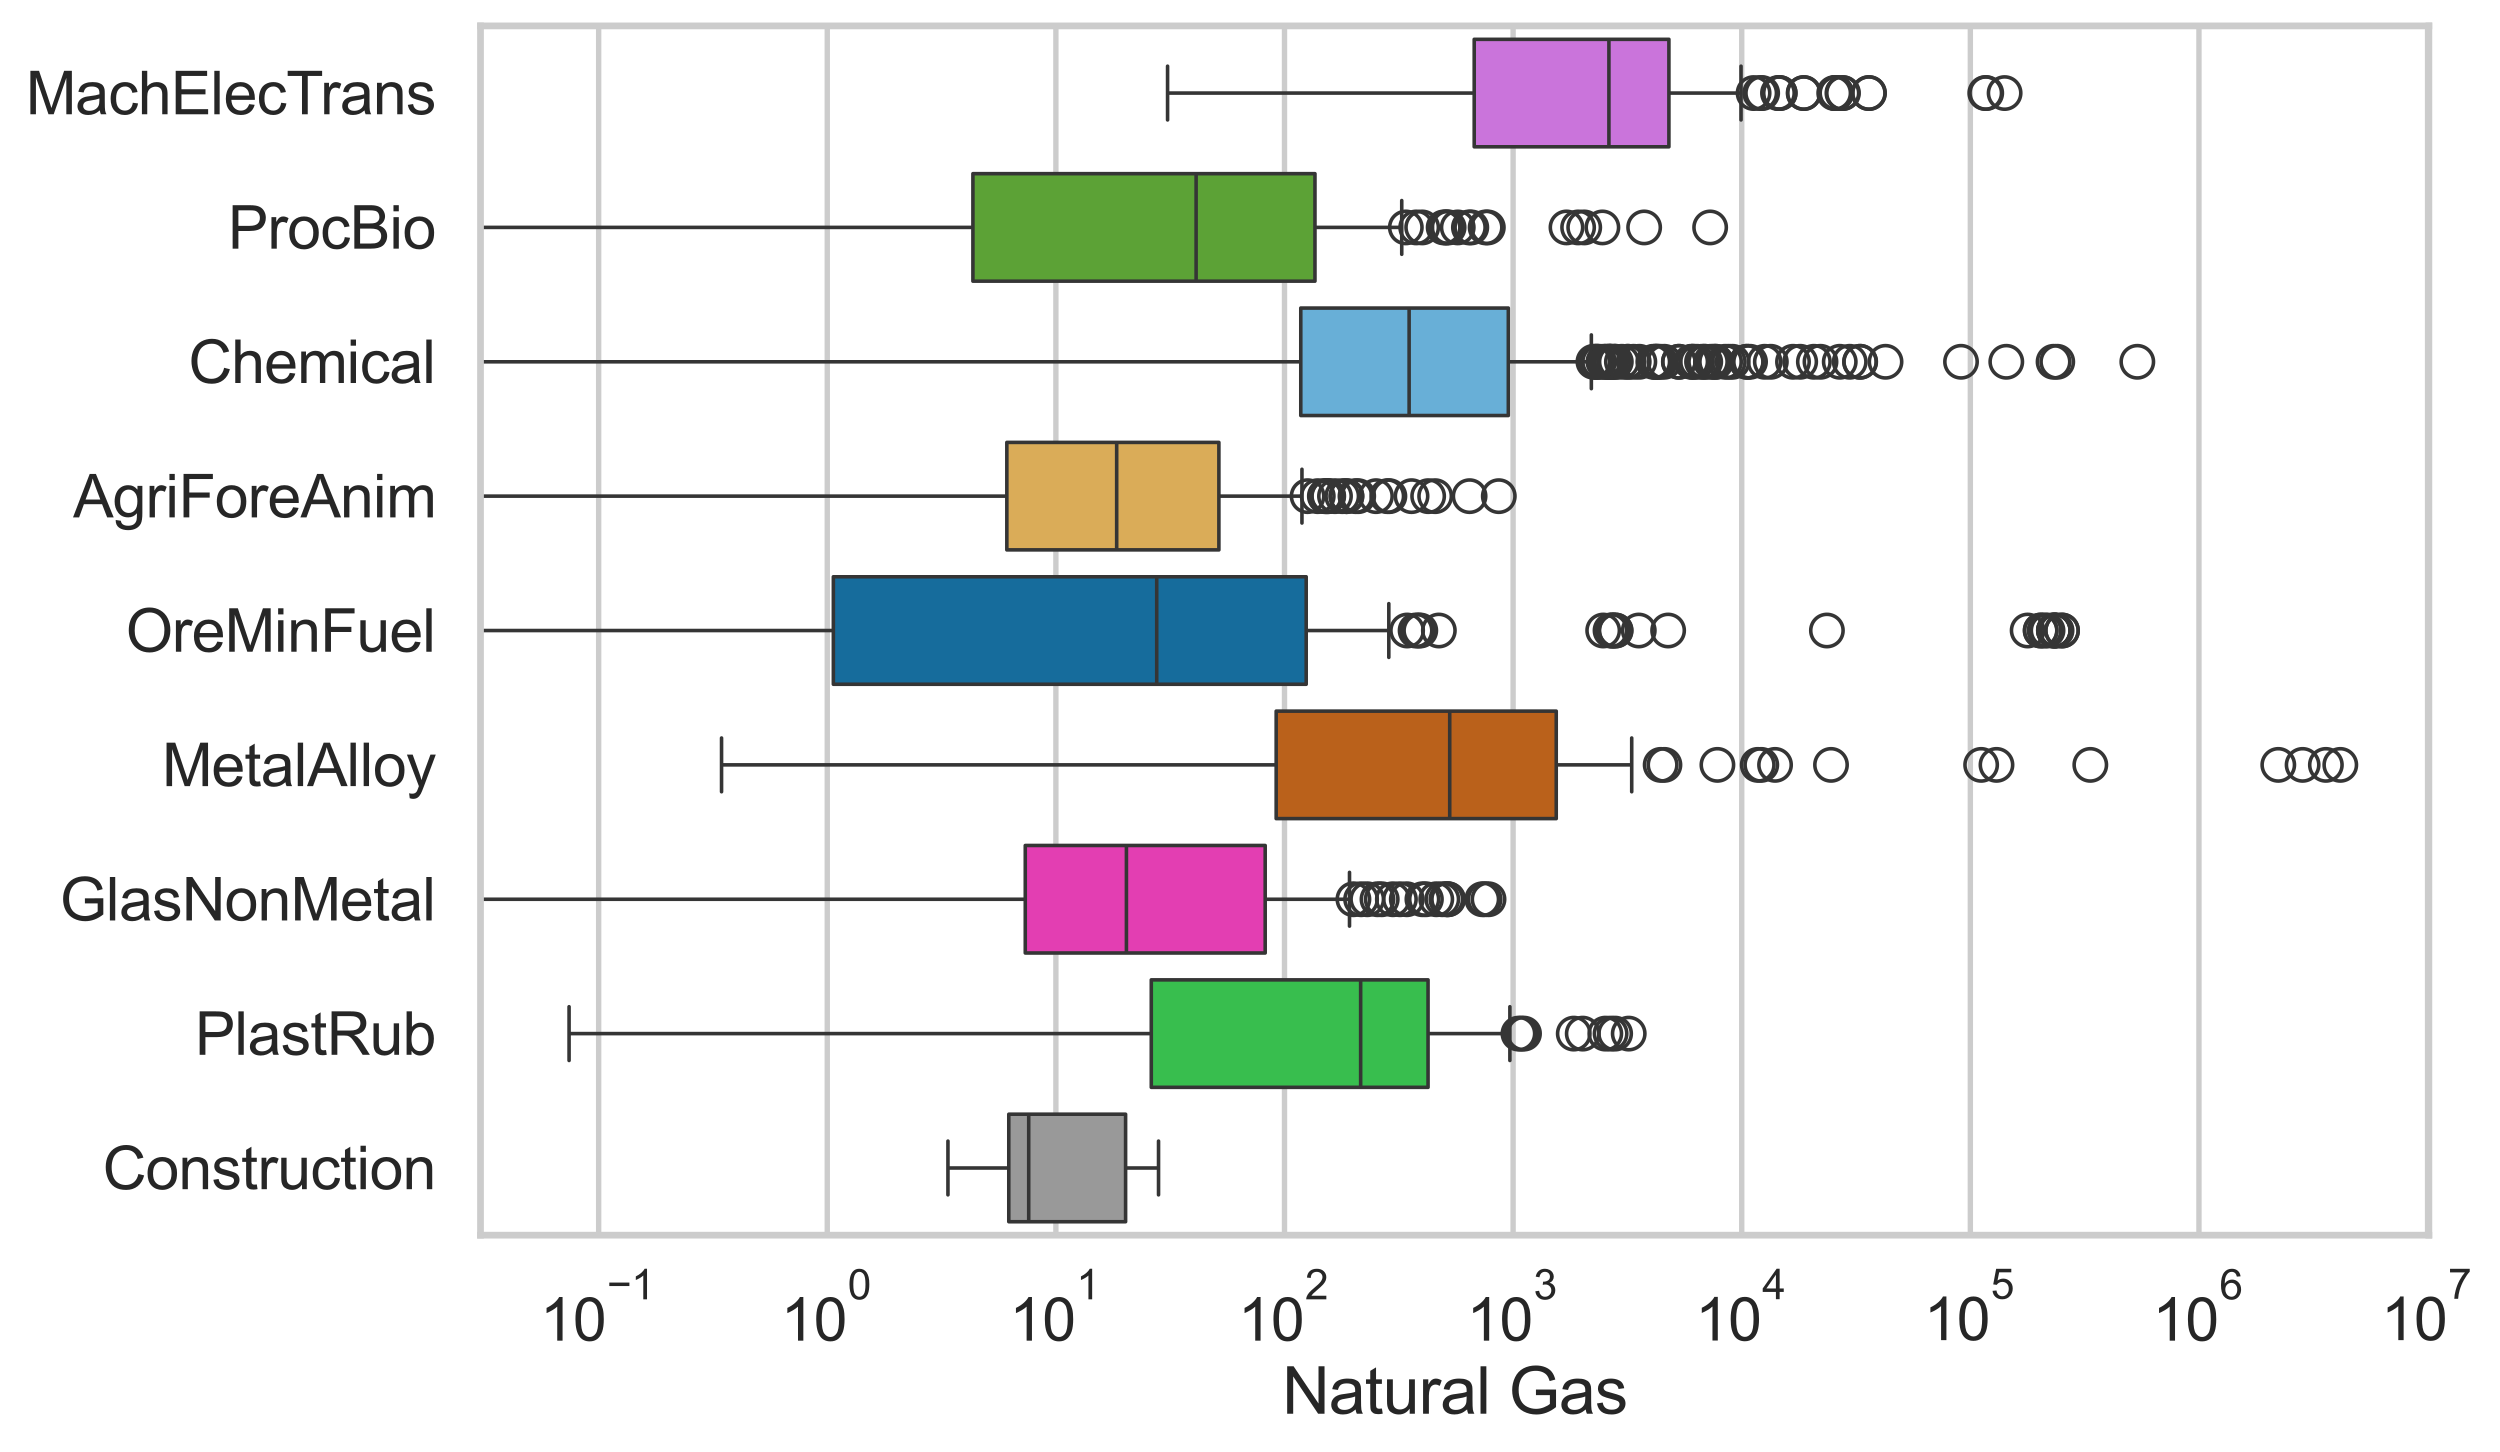 <?xml version="1.0" encoding="utf-8" standalone="no"?>
<!DOCTYPE svg PUBLIC "-//W3C//DTD SVG 1.1//EN"
  "http://www.w3.org/Graphics/SVG/1.1/DTD/svg11.dtd">
<svg xmlns:xlink="http://www.w3.org/1999/xlink" width="695.591pt" height="404.121pt" viewBox="0 0 695.591 404.121" xmlns="http://www.w3.org/2000/svg" version="1.1">
 <defs>
  <style type="text/css">*{stroke-linejoin: round; stroke-linecap: butt}</style>
 </defs>
 <g id="figure_1">
  <g id="patch_1">
   <path d="M 0 404.121 
L 695.591 404.121 
L 695.591 0 
L 0 0 
z
" style="fill: #ffffff"/>
  </g>
  <g id="axes_1">
   <g id="patch_2">
    <path d="M 133.697 343.665 
L 675.799 343.665 
L 675.799 7.2 
L 133.697 7.2 
z
" style="fill: #ffffff"/>
   </g>
   <g id="matplotlib.axis_1">
    <g id="xtick_1">
     <g id="line2d_1">
      <path d="M 166.568 343.665 
L 166.568 7.2 
" clip-path="url(#p0d41a922c3)" style="fill: none; stroke: #cccccc; stroke-width: 1.5; stroke-linecap: round"/>
     </g>
     <g id="text_1">
      <!-- $\mathdefault{10^{-1}}$ -->
      <g style="fill: #262626" transform="translate(150.233 373.18) scale(0.165 -0.165)">
       <defs>
        <path id="ArialMT-31" d="M 2384 0 
L 1822 0 
L 1822 3584 
Q 1619 3391 1289 3197 
Q 959 3003 697 2906 
L 697 3450 
Q 1169 3672 1522 3987 
Q 1875 4303 2022 4600 
L 2384 4600 
L 2384 0 
z
" transform="scale(0.016)"/>
        <path id="ArialMT-30" d="M 266 2259 
Q 266 3072 433 3567 
Q 600 4063 929 4331 
Q 1259 4600 1759 4600 
Q 2128 4600 2406 4451 
Q 2684 4303 2865 4023 
Q 3047 3744 3150 3342 
Q 3253 2941 3253 2259 
Q 3253 1453 3087 958 
Q 2922 463 2592 192 
Q 2263 -78 1759 -78 
Q 1097 -78 719 397 
Q 266 969 266 2259 
z
M 844 2259 
Q 844 1131 1108 757 
Q 1372 384 1759 384 
Q 2147 384 2411 759 
Q 2675 1134 2675 2259 
Q 2675 3391 2411 3762 
Q 2147 4134 1753 4134 
Q 1366 4134 1134 3806 
Q 844 3388 844 2259 
z
" transform="scale(0.016)"/>
        <path id="ArialMT-2212" d="M 3381 1997 
L 356 1997 
L 356 2522 
L 3381 2522 
L 3381 1997 
z
" transform="scale(0.016)"/>
       </defs>
       <use xlink:href="#ArialMT-31" transform="translate(0 0.994)"/>
       <use xlink:href="#ArialMT-30" transform="translate(55.615 0.994)"/>
       <use xlink:href="#ArialMT-2212" transform="translate(112.973 70.688) scale(0.7)"/>
       <use xlink:href="#ArialMT-31" transform="translate(153.852 70.688) scale(0.7)"/>
      </g>
     </g>
    </g>
    <g id="xtick_2">
     <g id="line2d_2">
      <path d="M 230.177 343.665 
L 230.177 7.2 
" clip-path="url(#p0d41a922c3)" style="fill: none; stroke: #cccccc; stroke-width: 1.5; stroke-linecap: round"/>
     </g>
     <g id="text_2">
      <!-- $\mathdefault{10^{0}}$ -->
      <g style="fill: #262626" transform="translate(217.224 373.18) scale(0.165 -0.165)">
       <use xlink:href="#ArialMT-31" transform="translate(0 0.994)"/>
       <use xlink:href="#ArialMT-30" transform="translate(55.615 0.994)"/>
       <use xlink:href="#ArialMT-30" transform="translate(112.973 70.688) scale(0.7)"/>
      </g>
     </g>
    </g>
    <g id="xtick_3">
     <g id="line2d_3">
      <path d="M 293.785 343.665 
L 293.785 7.2 
" clip-path="url(#p0d41a922c3)" style="fill: none; stroke: #cccccc; stroke-width: 1.5; stroke-linecap: round"/>
     </g>
     <g id="text_3">
      <!-- $\mathdefault{10^{1}}$ -->
      <g style="fill: #262626" transform="translate(280.833 373.18) scale(0.165 -0.165)">
       <use xlink:href="#ArialMT-31" transform="translate(0 0.994)"/>
       <use xlink:href="#ArialMT-30" transform="translate(55.615 0.994)"/>
       <use xlink:href="#ArialMT-31" transform="translate(112.973 70.688) scale(0.7)"/>
      </g>
     </g>
    </g>
    <g id="xtick_4">
     <g id="line2d_4">
      <path d="M 357.394 343.665 
L 357.394 7.2 
" clip-path="url(#p0d41a922c3)" style="fill: none; stroke: #cccccc; stroke-width: 1.5; stroke-linecap: round"/>
     </g>
     <g id="text_4">
      <!-- $\mathdefault{10^{2}}$ -->
      <g style="fill: #262626" transform="translate(344.442 373.18) scale(0.165 -0.165)">
       <defs>
        <path id="ArialMT-32" d="M 3222 541 
L 3222 0 
L 194 0 
Q 188 203 259 391 
Q 375 700 629 1000 
Q 884 1300 1366 1694 
Q 2113 2306 2375 2664 
Q 2638 3022 2638 3341 
Q 2638 3675 2398 3904 
Q 2159 4134 1775 4134 
Q 1369 4134 1125 3890 
Q 881 3647 878 3216 
L 300 3275 
Q 359 3922 746 4261 
Q 1134 4600 1788 4600 
Q 2447 4600 2831 4234 
Q 3216 3869 3216 3328 
Q 3216 3053 3103 2787 
Q 2991 2522 2730 2228 
Q 2469 1934 1863 1422 
Q 1356 997 1212 845 
Q 1069 694 975 541 
L 3222 541 
z
" transform="scale(0.016)"/>
       </defs>
       <use xlink:href="#ArialMT-31" transform="translate(0 0.994)"/>
       <use xlink:href="#ArialMT-30" transform="translate(55.615 0.994)"/>
       <use xlink:href="#ArialMT-32" transform="translate(112.973 70.688) scale(0.7)"/>
      </g>
     </g>
    </g>
    <g id="xtick_5">
     <g id="line2d_5">
      <path d="M 421.003 343.665 
L 421.003 7.2 
" clip-path="url(#p0d41a922c3)" style="fill: none; stroke: #cccccc; stroke-width: 1.5; stroke-linecap: round"/>
     </g>
     <g id="text_5">
      <!-- $\mathdefault{10^{3}}$ -->
      <g style="fill: #262626" transform="translate(408.051 373.18) scale(0.165 -0.165)">
       <defs>
        <path id="ArialMT-33" d="M 269 1209 
L 831 1284 
Q 928 806 1161 595 
Q 1394 384 1728 384 
Q 2125 384 2398 659 
Q 2672 934 2672 1341 
Q 2672 1728 2419 1979 
Q 2166 2231 1775 2231 
Q 1616 2231 1378 2169 
L 1441 2663 
Q 1497 2656 1531 2656 
Q 1891 2656 2178 2843 
Q 2466 3031 2466 3422 
Q 2466 3731 2256 3934 
Q 2047 4138 1716 4138 
Q 1388 4138 1169 3931 
Q 950 3725 888 3313 
L 325 3413 
Q 428 3978 793 4289 
Q 1159 4600 1703 4600 
Q 2078 4600 2393 4439 
Q 2709 4278 2876 4000 
Q 3044 3722 3044 3409 
Q 3044 3113 2884 2869 
Q 2725 2625 2413 2481 
Q 2819 2388 3044 2092 
Q 3269 1797 3269 1353 
Q 3269 753 2831 336 
Q 2394 -81 1725 -81 
Q 1122 -81 723 278 
Q 325 638 269 1209 
z
" transform="scale(0.016)"/>
       </defs>
       <use xlink:href="#ArialMT-31" transform="translate(0 0.994)"/>
       <use xlink:href="#ArialMT-30" transform="translate(55.615 0.994)"/>
       <use xlink:href="#ArialMT-33" transform="translate(112.973 70.688) scale(0.7)"/>
      </g>
     </g>
    </g>
    <g id="xtick_6">
     <g id="line2d_6">
      <path d="M 484.612 343.665 
L 484.612 7.2 
" clip-path="url(#p0d41a922c3)" style="fill: none; stroke: #cccccc; stroke-width: 1.5; stroke-linecap: round"/>
     </g>
     <g id="text_6">
      <!-- $\mathdefault{10^{4}}$ -->
      <g style="fill: #262626" transform="translate(471.66 373.015) scale(0.165 -0.165)">
       <defs>
        <path id="ArialMT-34" d="M 2069 0 
L 2069 1097 
L 81 1097 
L 81 1613 
L 2172 4581 
L 2631 4581 
L 2631 1613 
L 3250 1613 
L 3250 1097 
L 2631 1097 
L 2631 0 
L 2069 0 
z
M 2069 1613 
L 2069 3678 
L 634 1613 
L 2069 1613 
z
" transform="scale(0.016)"/>
       </defs>
       <use xlink:href="#ArialMT-31" transform="translate(0 0.202)"/>
       <use xlink:href="#ArialMT-30" transform="translate(55.615 0.202)"/>
       <use xlink:href="#ArialMT-34" transform="translate(112.973 69.895) scale(0.7)"/>
      </g>
     </g>
    </g>
    <g id="xtick_7">
     <g id="line2d_7">
      <path d="M 548.221 343.665 
L 548.221 7.2 
" clip-path="url(#p0d41a922c3)" style="fill: none; stroke: #cccccc; stroke-width: 1.5; stroke-linecap: round"/>
     </g>
     <g id="text_7">
      <!-- $\mathdefault{10^{5}}$ -->
      <g style="fill: #262626" transform="translate(535.269 373.015) scale(0.165 -0.165)">
       <defs>
        <path id="ArialMT-35" d="M 266 1200 
L 856 1250 
Q 922 819 1161 601 
Q 1400 384 1738 384 
Q 2144 384 2425 690 
Q 2706 997 2706 1503 
Q 2706 1984 2436 2262 
Q 2166 2541 1728 2541 
Q 1456 2541 1237 2417 
Q 1019 2294 894 2097 
L 366 2166 
L 809 4519 
L 3088 4519 
L 3088 3981 
L 1259 3981 
L 1013 2750 
Q 1425 3038 1878 3038 
Q 2478 3038 2890 2622 
Q 3303 2206 3303 1553 
Q 3303 931 2941 478 
Q 2500 -78 1738 -78 
Q 1113 -78 717 272 
Q 322 622 266 1200 
z
" transform="scale(0.016)"/>
       </defs>
       <use xlink:href="#ArialMT-31" transform="translate(0 0.88)"/>
       <use xlink:href="#ArialMT-30" transform="translate(55.615 0.88)"/>
       <use xlink:href="#ArialMT-35" transform="translate(112.973 70.573) scale(0.7)"/>
      </g>
     </g>
    </g>
    <g id="xtick_8">
     <g id="line2d_8">
      <path d="M 611.83 343.665 
L 611.83 7.2 
" clip-path="url(#p0d41a922c3)" style="fill: none; stroke: #cccccc; stroke-width: 1.5; stroke-linecap: round"/>
     </g>
     <g id="text_8">
      <!-- $\mathdefault{10^{6}}$ -->
      <g style="fill: #262626" transform="translate(598.878 373.18) scale(0.165 -0.165)">
       <defs>
        <path id="ArialMT-36" d="M 3184 3459 
L 2625 3416 
Q 2550 3747 2413 3897 
Q 2184 4138 1850 4138 
Q 1581 4138 1378 3988 
Q 1113 3794 959 3422 
Q 806 3050 800 2363 
Q 1003 2672 1297 2822 
Q 1591 2972 1913 2972 
Q 2475 2972 2870 2558 
Q 3266 2144 3266 1488 
Q 3266 1056 3080 686 
Q 2894 316 2569 119 
Q 2244 -78 1831 -78 
Q 1128 -78 684 439 
Q 241 956 241 2144 
Q 241 3472 731 4075 
Q 1159 4600 1884 4600 
Q 2425 4600 2770 4297 
Q 3116 3994 3184 3459 
z
M 888 1484 
Q 888 1194 1011 928 
Q 1134 663 1356 523 
Q 1578 384 1822 384 
Q 2178 384 2434 671 
Q 2691 959 2691 1453 
Q 2691 1928 2437 2201 
Q 2184 2475 1800 2475 
Q 1419 2475 1153 2201 
Q 888 1928 888 1484 
z
" transform="scale(0.016)"/>
       </defs>
       <use xlink:href="#ArialMT-31" transform="translate(0 0.994)"/>
       <use xlink:href="#ArialMT-30" transform="translate(55.615 0.994)"/>
       <use xlink:href="#ArialMT-36" transform="translate(112.973 70.688) scale(0.7)"/>
      </g>
     </g>
    </g>
    <g id="xtick_9">
     <g id="line2d_9">
      <path d="M 675.439 343.665 
L 675.439 7.2 
" clip-path="url(#p0d41a922c3)" style="fill: none; stroke: #cccccc; stroke-width: 1.5; stroke-linecap: round"/>
     </g>
     <g id="text_9">
      <!-- $\mathdefault{10^{7}}$ -->
      <g style="fill: #262626" transform="translate(662.486 373.015) scale(0.165 -0.165)">
       <defs>
        <path id="ArialMT-37" d="M 303 3981 
L 303 4522 
L 3269 4522 
L 3269 4084 
Q 2831 3619 2401 2847 
Q 1972 2075 1738 1259 
Q 1569 684 1522 0 
L 944 0 
Q 953 541 1156 1306 
Q 1359 2072 1739 2783 
Q 2119 3494 2547 3981 
L 303 3981 
z
" transform="scale(0.016)"/>
       </defs>
       <use xlink:href="#ArialMT-31" transform="translate(0 0.847)"/>
       <use xlink:href="#ArialMT-30" transform="translate(55.615 0.847)"/>
       <use xlink:href="#ArialMT-37" transform="translate(112.973 70.541) scale(0.7)"/>
      </g>
     </g>
    </g>
    <g id="xtick_10"/>
    <g id="xtick_11"/>
    <g id="xtick_12"/>
    <g id="xtick_13"/>
    <g id="xtick_14"/>
    <g id="xtick_15"/>
    <g id="xtick_16"/>
    <g id="xtick_17"/>
    <g id="xtick_18"/>
    <g id="xtick_19"/>
    <g id="xtick_20"/>
    <g id="xtick_21"/>
    <g id="xtick_22"/>
    <g id="xtick_23"/>
    <g id="xtick_24"/>
    <g id="xtick_25"/>
    <g id="xtick_26"/>
    <g id="xtick_27"/>
    <g id="xtick_28"/>
    <g id="xtick_29"/>
    <g id="xtick_30"/>
    <g id="xtick_31"/>
    <g id="xtick_32"/>
    <g id="xtick_33"/>
    <g id="xtick_34"/>
    <g id="xtick_35"/>
    <g id="xtick_36"/>
    <g id="xtick_37"/>
    <g id="xtick_38"/>
    <g id="xtick_39"/>
    <g id="xtick_40"/>
    <g id="xtick_41"/>
    <g id="xtick_42"/>
    <g id="xtick_43"/>
    <g id="xtick_44"/>
    <g id="xtick_45"/>
    <g id="xtick_46"/>
    <g id="xtick_47"/>
    <g id="xtick_48"/>
    <g id="xtick_49"/>
    <g id="xtick_50"/>
    <g id="xtick_51"/>
    <g id="xtick_52"/>
    <g id="xtick_53"/>
    <g id="xtick_54"/>
    <g id="xtick_55"/>
    <g id="xtick_56"/>
    <g id="xtick_57"/>
    <g id="xtick_58"/>
    <g id="xtick_59"/>
    <g id="xtick_60"/>
    <g id="xtick_61"/>
    <g id="xtick_62"/>
    <g id="xtick_63"/>
    <g id="xtick_64"/>
    <g id="xtick_65"/>
    <g id="xtick_66"/>
    <g id="xtick_67"/>
    <g id="xtick_68"/>
    <g id="xtick_69"/>
    <g id="xtick_70"/>
    <g id="xtick_71"/>
    <g id="xtick_72"/>
    <g id="xtick_73"/>
    <g id="xtick_74"/>
    <g id="xtick_75"/>
    <g id="xtick_76"/>
    <g id="xtick_77"/>
    <g id="xtick_78"/>
    <g id="xtick_79"/>
    <g id="text_10">
     <!-- Natural Gas -->
     <g style="fill: #262626" transform="translate(356.732 393.344) scale(0.18 -0.18)">
      <defs>
       <path id="ArialMT-4e" d="M 488 0 
L 488 4581 
L 1109 4581 
L 3516 984 
L 3516 4581 
L 4097 4581 
L 4097 0 
L 3475 0 
L 1069 3600 
L 1069 0 
L 488 0 
z
" transform="scale(0.016)"/>
       <path id="ArialMT-61" d="M 2588 409 
Q 2275 144 1986 34 
Q 1697 -75 1366 -75 
Q 819 -75 525 192 
Q 231 459 231 875 
Q 231 1119 342 1320 
Q 453 1522 633 1644 
Q 813 1766 1038 1828 
Q 1203 1872 1538 1913 
Q 2219 1994 2541 2106 
Q 2544 2222 2544 2253 
Q 2544 2597 2384 2738 
Q 2169 2928 1744 2928 
Q 1347 2928 1158 2789 
Q 969 2650 878 2297 
L 328 2372 
Q 403 2725 575 2942 
Q 747 3159 1072 3276 
Q 1397 3394 1825 3394 
Q 2250 3394 2515 3294 
Q 2781 3194 2906 3042 
Q 3031 2891 3081 2659 
Q 3109 2516 3109 2141 
L 3109 1391 
Q 3109 606 3145 398 
Q 3181 191 3288 0 
L 2700 0 
Q 2613 175 2588 409 
z
M 2541 1666 
Q 2234 1541 1622 1453 
Q 1275 1403 1131 1340 
Q 988 1278 909 1158 
Q 831 1038 831 891 
Q 831 666 1001 516 
Q 1172 366 1500 366 
Q 1825 366 2078 508 
Q 2331 650 2450 897 
Q 2541 1088 2541 1459 
L 2541 1666 
z
" transform="scale(0.016)"/>
       <path id="ArialMT-74" d="M 1650 503 
L 1731 6 
Q 1494 -44 1306 -44 
Q 1000 -44 831 53 
Q 663 150 594 308 
Q 525 466 525 972 
L 525 2881 
L 113 2881 
L 113 3319 
L 525 3319 
L 525 4141 
L 1084 4478 
L 1084 3319 
L 1650 3319 
L 1650 2881 
L 1084 2881 
L 1084 941 
Q 1084 700 1114 631 
Q 1144 563 1211 522 
Q 1278 481 1403 481 
Q 1497 481 1650 503 
z
" transform="scale(0.016)"/>
       <path id="ArialMT-75" d="M 2597 0 
L 2597 488 
Q 2209 -75 1544 -75 
Q 1250 -75 995 37 
Q 741 150 617 320 
Q 494 491 444 738 
Q 409 903 409 1263 
L 409 3319 
L 972 3319 
L 972 1478 
Q 972 1038 1006 884 
Q 1059 663 1231 536 
Q 1403 409 1656 409 
Q 1909 409 2131 539 
Q 2353 669 2445 892 
Q 2538 1116 2538 1541 
L 2538 3319 
L 3100 3319 
L 3100 0 
L 2597 0 
z
" transform="scale(0.016)"/>
       <path id="ArialMT-72" d="M 416 0 
L 416 3319 
L 922 3319 
L 922 2816 
Q 1116 3169 1280 3281 
Q 1444 3394 1641 3394 
Q 1925 3394 2219 3213 
L 2025 2691 
Q 1819 2813 1613 2813 
Q 1428 2813 1281 2702 
Q 1134 2591 1072 2394 
Q 978 2094 978 1738 
L 978 0 
L 416 0 
z
" transform="scale(0.016)"/>
       <path id="ArialMT-6c" d="M 409 0 
L 409 4581 
L 972 4581 
L 972 0 
L 409 0 
z
" transform="scale(0.016)"/>
       <path id="ArialMT-20" transform="scale(0.016)"/>
       <path id="ArialMT-47" d="M 2638 1797 
L 2638 2334 
L 4578 2338 
L 4578 638 
Q 4131 281 3656 101 
Q 3181 -78 2681 -78 
Q 2006 -78 1454 211 
Q 903 500 622 1047 
Q 341 1594 341 2269 
Q 341 2938 620 3517 
Q 900 4097 1425 4378 
Q 1950 4659 2634 4659 
Q 3131 4659 3532 4498 
Q 3934 4338 4162 4050 
Q 4391 3763 4509 3300 
L 3963 3150 
Q 3859 3500 3706 3700 
Q 3553 3900 3268 4020 
Q 2984 4141 2638 4141 
Q 2222 4141 1919 4014 
Q 1616 3888 1430 3681 
Q 1244 3475 1141 3228 
Q 966 2803 966 2306 
Q 966 1694 1177 1281 
Q 1388 869 1791 669 
Q 2194 469 2647 469 
Q 3041 469 3416 620 
Q 3791 772 3984 944 
L 3984 1797 
L 2638 1797 
z
" transform="scale(0.016)"/>
       <path id="ArialMT-73" d="M 197 991 
L 753 1078 
Q 800 744 1014 566 
Q 1228 388 1613 388 
Q 2000 388 2187 545 
Q 2375 703 2375 916 
Q 2375 1106 2209 1216 
Q 2094 1291 1634 1406 
Q 1016 1563 777 1677 
Q 538 1791 414 1992 
Q 291 2194 291 2438 
Q 291 2659 392 2848 
Q 494 3038 669 3163 
Q 800 3259 1026 3326 
Q 1253 3394 1513 3394 
Q 1903 3394 2198 3281 
Q 2494 3169 2634 2976 
Q 2775 2784 2828 2463 
L 2278 2388 
Q 2241 2644 2061 2787 
Q 1881 2931 1553 2931 
Q 1166 2931 1000 2803 
Q 834 2675 834 2503 
Q 834 2394 903 2306 
Q 972 2216 1119 2156 
Q 1203 2125 1616 2013 
Q 2213 1853 2448 1751 
Q 2684 1650 2818 1456 
Q 2953 1263 2953 975 
Q 2953 694 2789 445 
Q 2625 197 2315 61 
Q 2006 -75 1616 -75 
Q 969 -75 630 194 
Q 291 463 197 991 
z
" transform="scale(0.016)"/>
      </defs>
      <use xlink:href="#ArialMT-4e"/>
      <use xlink:href="#ArialMT-61" transform="translate(72.217 0)"/>
      <use xlink:href="#ArialMT-74" transform="translate(127.832 0)"/>
      <use xlink:href="#ArialMT-75" transform="translate(155.615 0)"/>
      <use xlink:href="#ArialMT-72" transform="translate(211.23 0)"/>
      <use xlink:href="#ArialMT-61" transform="translate(244.531 0)"/>
      <use xlink:href="#ArialMT-6c" transform="translate(300.146 0)"/>
      <use xlink:href="#ArialMT-20" transform="translate(322.363 0)"/>
      <use xlink:href="#ArialMT-47" transform="translate(350.146 0)"/>
      <use xlink:href="#ArialMT-61" transform="translate(427.93 0)"/>
      <use xlink:href="#ArialMT-73" transform="translate(483.545 0)"/>
     </g>
    </g>
   </g>
   <g id="matplotlib.axis_2">
    <g id="ytick_1">
     <g id="text_11">
      <!-- MachElecTrans -->
      <g style="fill: #262626" transform="translate(7.2 31.798) scale(0.165 -0.165)">
       <defs>
        <path id="ArialMT-4d" d="M 475 0 
L 475 4581 
L 1388 4581 
L 2472 1338 
Q 2622 884 2691 659 
Q 2769 909 2934 1394 
L 4031 4581 
L 4847 4581 
L 4847 0 
L 4263 0 
L 4263 3834 
L 2931 0 
L 2384 0 
L 1059 3900 
L 1059 0 
L 475 0 
z
" transform="scale(0.016)"/>
        <path id="ArialMT-63" d="M 2588 1216 
L 3141 1144 
Q 3050 572 2676 248 
Q 2303 -75 1759 -75 
Q 1078 -75 664 370 
Q 250 816 250 1647 
Q 250 2184 428 2587 
Q 606 2991 970 3192 
Q 1334 3394 1763 3394 
Q 2303 3394 2647 3120 
Q 2991 2847 3088 2344 
L 2541 2259 
Q 2463 2594 2264 2762 
Q 2066 2931 1784 2931 
Q 1359 2931 1093 2626 
Q 828 2322 828 1663 
Q 828 994 1084 691 
Q 1341 388 1753 388 
Q 2084 388 2306 591 
Q 2528 794 2588 1216 
z
" transform="scale(0.016)"/>
        <path id="ArialMT-68" d="M 422 0 
L 422 4581 
L 984 4581 
L 984 2938 
Q 1378 3394 1978 3394 
Q 2347 3394 2619 3248 
Q 2891 3103 3008 2847 
Q 3125 2591 3125 2103 
L 3125 0 
L 2563 0 
L 2563 2103 
Q 2563 2525 2380 2717 
Q 2197 2909 1863 2909 
Q 1613 2909 1392 2779 
Q 1172 2650 1078 2428 
Q 984 2206 984 1816 
L 984 0 
L 422 0 
z
" transform="scale(0.016)"/>
        <path id="ArialMT-45" d="M 506 0 
L 506 4581 
L 3819 4581 
L 3819 4041 
L 1113 4041 
L 1113 2638 
L 3647 2638 
L 3647 2100 
L 1113 2100 
L 1113 541 
L 3925 541 
L 3925 0 
L 506 0 
z
" transform="scale(0.016)"/>
        <path id="ArialMT-65" d="M 2694 1069 
L 3275 997 
Q 3138 488 2766 206 
Q 2394 -75 1816 -75 
Q 1088 -75 661 373 
Q 234 822 234 1631 
Q 234 2469 665 2931 
Q 1097 3394 1784 3394 
Q 2450 3394 2872 2941 
Q 3294 2488 3294 1666 
Q 3294 1616 3291 1516 
L 816 1516 
Q 847 969 1125 678 
Q 1403 388 1819 388 
Q 2128 388 2347 550 
Q 2566 713 2694 1069 
z
M 847 1978 
L 2700 1978 
Q 2663 2397 2488 2606 
Q 2219 2931 1791 2931 
Q 1403 2931 1139 2672 
Q 875 2413 847 1978 
z
" transform="scale(0.016)"/>
        <path id="ArialMT-54" d="M 1659 0 
L 1659 4041 
L 150 4041 
L 150 4581 
L 3781 4581 
L 3781 4041 
L 2266 4041 
L 2266 0 
L 1659 0 
z
" transform="scale(0.016)"/>
        <path id="ArialMT-6e" d="M 422 0 
L 422 3319 
L 928 3319 
L 928 2847 
Q 1294 3394 1984 3394 
Q 2284 3394 2536 3286 
Q 2788 3178 2913 3003 
Q 3038 2828 3088 2588 
Q 3119 2431 3119 2041 
L 3119 0 
L 2556 0 
L 2556 2019 
Q 2556 2363 2490 2533 
Q 2425 2703 2258 2804 
Q 2091 2906 1866 2906 
Q 1506 2906 1245 2678 
Q 984 2450 984 1813 
L 984 0 
L 422 0 
z
" transform="scale(0.016)"/>
       </defs>
       <use xlink:href="#ArialMT-4d"/>
       <use xlink:href="#ArialMT-61" transform="translate(83.301 0)"/>
       <use xlink:href="#ArialMT-63" transform="translate(138.916 0)"/>
       <use xlink:href="#ArialMT-68" transform="translate(188.916 0)"/>
       <use xlink:href="#ArialMT-45" transform="translate(244.531 0)"/>
       <use xlink:href="#ArialMT-6c" transform="translate(311.23 0)"/>
       <use xlink:href="#ArialMT-65" transform="translate(333.447 0)"/>
       <use xlink:href="#ArialMT-63" transform="translate(389.062 0)"/>
       <use xlink:href="#ArialMT-54" transform="translate(439.062 0)"/>
       <use xlink:href="#ArialMT-72" transform="translate(496.396 0)"/>
       <use xlink:href="#ArialMT-61" transform="translate(529.697 0)"/>
       <use xlink:href="#ArialMT-6e" transform="translate(585.312 0)"/>
       <use xlink:href="#ArialMT-73" transform="translate(640.928 0)"/>
      </g>
     </g>
    </g>
    <g id="ytick_2">
     <g id="text_12">
      <!-- ProcBio -->
      <g style="fill: #262626" transform="translate(63.424 69.183) scale(0.165 -0.165)">
       <defs>
        <path id="ArialMT-50" d="M 494 0 
L 494 4581 
L 2222 4581 
Q 2678 4581 2919 4538 
Q 3256 4481 3484 4323 
Q 3713 4166 3852 3881 
Q 3991 3597 3991 3256 
Q 3991 2672 3619 2267 
Q 3247 1863 2275 1863 
L 1100 1863 
L 1100 0 
L 494 0 
z
M 1100 2403 
L 2284 2403 
Q 2872 2403 3119 2622 
Q 3366 2841 3366 3238 
Q 3366 3525 3220 3729 
Q 3075 3934 2838 4000 
Q 2684 4041 2272 4041 
L 1100 4041 
L 1100 2403 
z
" transform="scale(0.016)"/>
        <path id="ArialMT-6f" d="M 213 1659 
Q 213 2581 725 3025 
Q 1153 3394 1769 3394 
Q 2453 3394 2887 2945 
Q 3322 2497 3322 1706 
Q 3322 1066 3130 698 
Q 2938 331 2570 128 
Q 2203 -75 1769 -75 
Q 1072 -75 642 372 
Q 213 819 213 1659 
z
M 791 1659 
Q 791 1022 1069 705 
Q 1347 388 1769 388 
Q 2188 388 2466 706 
Q 2744 1025 2744 1678 
Q 2744 2294 2464 2611 
Q 2184 2928 1769 2928 
Q 1347 2928 1069 2612 
Q 791 2297 791 1659 
z
" transform="scale(0.016)"/>
        <path id="ArialMT-42" d="M 469 0 
L 469 4581 
L 2188 4581 
Q 2713 4581 3030 4442 
Q 3347 4303 3526 4014 
Q 3706 3725 3706 3409 
Q 3706 3116 3547 2856 
Q 3388 2597 3066 2438 
Q 3481 2316 3704 2022 
Q 3928 1728 3928 1328 
Q 3928 1006 3792 729 
Q 3656 453 3456 303 
Q 3256 153 2954 76 
Q 2653 0 2216 0 
L 469 0 
z
M 1075 2656 
L 2066 2656 
Q 2469 2656 2644 2709 
Q 2875 2778 2992 2937 
Q 3109 3097 3109 3338 
Q 3109 3566 3000 3739 
Q 2891 3913 2687 3977 
Q 2484 4041 1991 4041 
L 1075 4041 
L 1075 2656 
z
M 1075 541 
L 2216 541 
Q 2509 541 2628 563 
Q 2838 600 2978 687 
Q 3119 775 3209 942 
Q 3300 1109 3300 1328 
Q 3300 1584 3169 1773 
Q 3038 1963 2805 2039 
Q 2572 2116 2134 2116 
L 1075 2116 
L 1075 541 
z
" transform="scale(0.016)"/>
        <path id="ArialMT-69" d="M 425 3934 
L 425 4581 
L 988 4581 
L 988 3934 
L 425 3934 
z
M 425 0 
L 425 3319 
L 988 3319 
L 988 0 
L 425 0 
z
" transform="scale(0.016)"/>
       </defs>
       <use xlink:href="#ArialMT-50"/>
       <use xlink:href="#ArialMT-72" transform="translate(66.699 0)"/>
       <use xlink:href="#ArialMT-6f" transform="translate(100 0)"/>
       <use xlink:href="#ArialMT-63" transform="translate(155.615 0)"/>
       <use xlink:href="#ArialMT-42" transform="translate(205.615 0)"/>
       <use xlink:href="#ArialMT-69" transform="translate(272.314 0)"/>
       <use xlink:href="#ArialMT-6f" transform="translate(294.531 0)"/>
      </g>
     </g>
    </g>
    <g id="ytick_3">
     <g id="text_13">
      <!-- Chemical -->
      <g style="fill: #262626" transform="translate(52.428 106.568) scale(0.165 -0.165)">
       <defs>
        <path id="ArialMT-43" d="M 3763 1606 
L 4369 1453 
Q 4178 706 3683 314 
Q 3188 -78 2472 -78 
Q 1731 -78 1267 223 
Q 803 525 561 1097 
Q 319 1669 319 2325 
Q 319 3041 592 3573 
Q 866 4106 1370 4382 
Q 1875 4659 2481 4659 
Q 3169 4659 3637 4309 
Q 4106 3959 4291 3325 
L 3694 3184 
Q 3534 3684 3231 3912 
Q 2928 4141 2469 4141 
Q 1941 4141 1586 3887 
Q 1231 3634 1087 3207 
Q 944 2781 944 2328 
Q 944 1744 1114 1308 
Q 1284 872 1643 656 
Q 2003 441 2422 441 
Q 2931 441 3284 734 
Q 3638 1028 3763 1606 
z
" transform="scale(0.016)"/>
        <path id="ArialMT-6d" d="M 422 0 
L 422 3319 
L 925 3319 
L 925 2853 
Q 1081 3097 1340 3245 
Q 1600 3394 1931 3394 
Q 2300 3394 2536 3241 
Q 2772 3088 2869 2813 
Q 3263 3394 3894 3394 
Q 4388 3394 4653 3120 
Q 4919 2847 4919 2278 
L 4919 0 
L 4359 0 
L 4359 2091 
Q 4359 2428 4304 2576 
Q 4250 2725 4106 2815 
Q 3963 2906 3769 2906 
Q 3419 2906 3187 2673 
Q 2956 2441 2956 1928 
L 2956 0 
L 2394 0 
L 2394 2156 
Q 2394 2531 2256 2718 
Q 2119 2906 1806 2906 
Q 1569 2906 1367 2781 
Q 1166 2656 1075 2415 
Q 984 2175 984 1722 
L 984 0 
L 422 0 
z
" transform="scale(0.016)"/>
       </defs>
       <use xlink:href="#ArialMT-43"/>
       <use xlink:href="#ArialMT-68" transform="translate(72.217 0)"/>
       <use xlink:href="#ArialMT-65" transform="translate(127.832 0)"/>
       <use xlink:href="#ArialMT-6d" transform="translate(183.447 0)"/>
       <use xlink:href="#ArialMT-69" transform="translate(266.748 0)"/>
       <use xlink:href="#ArialMT-63" transform="translate(288.965 0)"/>
       <use xlink:href="#ArialMT-61" transform="translate(338.965 0)"/>
       <use xlink:href="#ArialMT-6c" transform="translate(394.58 0)"/>
      </g>
     </g>
    </g>
    <g id="ytick_4">
     <g id="text_14">
      <!-- AgriForeAnim -->
      <g style="fill: #262626" transform="translate(20.341 143.953) scale(0.165 -0.165)">
       <defs>
        <path id="ArialMT-41" d="M -9 0 
L 1750 4581 
L 2403 4581 
L 4278 0 
L 3588 0 
L 3053 1388 
L 1138 1388 
L 634 0 
L -9 0 
z
M 1313 1881 
L 2866 1881 
L 2388 3150 
Q 2169 3728 2063 4100 
Q 1975 3659 1816 3225 
L 1313 1881 
z
" transform="scale(0.016)"/>
        <path id="ArialMT-67" d="M 319 -275 
L 866 -356 
Q 900 -609 1056 -725 
Q 1266 -881 1628 -881 
Q 2019 -881 2231 -725 
Q 2444 -569 2519 -288 
Q 2563 -116 2559 434 
Q 2191 0 1641 0 
Q 956 0 581 494 
Q 206 988 206 1678 
Q 206 2153 378 2554 
Q 550 2956 876 3175 
Q 1203 3394 1644 3394 
Q 2231 3394 2613 2919 
L 2613 3319 
L 3131 3319 
L 3131 450 
Q 3131 -325 2973 -648 
Q 2816 -972 2473 -1159 
Q 2131 -1347 1631 -1347 
Q 1038 -1347 672 -1080 
Q 306 -813 319 -275 
z
M 784 1719 
Q 784 1066 1043 766 
Q 1303 466 1694 466 
Q 2081 466 2343 764 
Q 2606 1063 2606 1700 
Q 2606 2309 2336 2618 
Q 2066 2928 1684 2928 
Q 1309 2928 1046 2623 
Q 784 2319 784 1719 
z
" transform="scale(0.016)"/>
        <path id="ArialMT-46" d="M 525 0 
L 525 4581 
L 3616 4581 
L 3616 4041 
L 1131 4041 
L 1131 2622 
L 3281 2622 
L 3281 2081 
L 1131 2081 
L 1131 0 
L 525 0 
z
" transform="scale(0.016)"/>
       </defs>
       <use xlink:href="#ArialMT-41"/>
       <use xlink:href="#ArialMT-67" transform="translate(66.699 0)"/>
       <use xlink:href="#ArialMT-72" transform="translate(122.314 0)"/>
       <use xlink:href="#ArialMT-69" transform="translate(155.615 0)"/>
       <use xlink:href="#ArialMT-46" transform="translate(177.832 0)"/>
       <use xlink:href="#ArialMT-6f" transform="translate(238.916 0)"/>
       <use xlink:href="#ArialMT-72" transform="translate(294.531 0)"/>
       <use xlink:href="#ArialMT-65" transform="translate(327.832 0)"/>
       <use xlink:href="#ArialMT-41" transform="translate(383.447 0)"/>
       <use xlink:href="#ArialMT-6e" transform="translate(450.146 0)"/>
       <use xlink:href="#ArialMT-69" transform="translate(505.762 0)"/>
       <use xlink:href="#ArialMT-6d" transform="translate(527.979 0)"/>
      </g>
     </g>
    </g>
    <g id="ytick_5">
     <g id="text_15">
      <!-- OreMinFuel -->
      <g style="fill: #262626" transform="translate(35.013 181.337) scale(0.165 -0.165)">
       <defs>
        <path id="ArialMT-4f" d="M 309 2231 
Q 309 3372 921 4017 
Q 1534 4663 2503 4663 
Q 3138 4663 3647 4359 
Q 4156 4056 4423 3514 
Q 4691 2972 4691 2284 
Q 4691 1588 4409 1038 
Q 4128 488 3612 205 
Q 3097 -78 2500 -78 
Q 1853 -78 1343 234 
Q 834 547 571 1087 
Q 309 1628 309 2231 
z
M 934 2222 
Q 934 1394 1379 917 
Q 1825 441 2497 441 
Q 3181 441 3623 922 
Q 4066 1403 4066 2288 
Q 4066 2847 3877 3264 
Q 3688 3681 3323 3911 
Q 2959 4141 2506 4141 
Q 1863 4141 1398 3698 
Q 934 3256 934 2222 
z
" transform="scale(0.016)"/>
       </defs>
       <use xlink:href="#ArialMT-4f"/>
       <use xlink:href="#ArialMT-72" transform="translate(77.783 0)"/>
       <use xlink:href="#ArialMT-65" transform="translate(111.084 0)"/>
       <use xlink:href="#ArialMT-4d" transform="translate(166.699 0)"/>
       <use xlink:href="#ArialMT-69" transform="translate(250 0)"/>
       <use xlink:href="#ArialMT-6e" transform="translate(272.217 0)"/>
       <use xlink:href="#ArialMT-46" transform="translate(327.832 0)"/>
       <use xlink:href="#ArialMT-75" transform="translate(388.916 0)"/>
       <use xlink:href="#ArialMT-65" transform="translate(444.531 0)"/>
       <use xlink:href="#ArialMT-6c" transform="translate(500.146 0)"/>
      </g>
     </g>
    </g>
    <g id="ytick_6">
     <g id="text_16">
      <!-- MetalAlloy -->
      <g style="fill: #262626" transform="translate(45.088 218.722) scale(0.165 -0.165)">
       <defs>
        <path id="ArialMT-79" d="M 397 -1278 
L 334 -750 
Q 519 -800 656 -800 
Q 844 -800 956 -737 
Q 1069 -675 1141 -563 
Q 1194 -478 1313 -144 
Q 1328 -97 1363 -6 
L 103 3319 
L 709 3319 
L 1400 1397 
Q 1534 1031 1641 628 
Q 1738 1016 1872 1384 
L 2581 3319 
L 3144 3319 
L 1881 -56 
Q 1678 -603 1566 -809 
Q 1416 -1088 1222 -1217 
Q 1028 -1347 759 -1347 
Q 597 -1347 397 -1278 
z
" transform="scale(0.016)"/>
       </defs>
       <use xlink:href="#ArialMT-4d"/>
       <use xlink:href="#ArialMT-65" transform="translate(83.301 0)"/>
       <use xlink:href="#ArialMT-74" transform="translate(138.916 0)"/>
       <use xlink:href="#ArialMT-61" transform="translate(166.699 0)"/>
       <use xlink:href="#ArialMT-6c" transform="translate(222.314 0)"/>
       <use xlink:href="#ArialMT-41" transform="translate(244.531 0)"/>
       <use xlink:href="#ArialMT-6c" transform="translate(311.23 0)"/>
       <use xlink:href="#ArialMT-6c" transform="translate(333.447 0)"/>
       <use xlink:href="#ArialMT-6f" transform="translate(355.664 0)"/>
       <use xlink:href="#ArialMT-79" transform="translate(411.279 0)"/>
      </g>
     </g>
    </g>
    <g id="ytick_7">
     <g id="text_17">
      <!-- GlasNonMetal -->
      <g style="fill: #262626" transform="translate(16.659 256.107) scale(0.165 -0.165)">
       <use xlink:href="#ArialMT-47"/>
       <use xlink:href="#ArialMT-6c" transform="translate(77.783 0)"/>
       <use xlink:href="#ArialMT-61" transform="translate(100 0)"/>
       <use xlink:href="#ArialMT-73" transform="translate(155.615 0)"/>
       <use xlink:href="#ArialMT-4e" transform="translate(205.615 0)"/>
       <use xlink:href="#ArialMT-6f" transform="translate(277.832 0)"/>
       <use xlink:href="#ArialMT-6e" transform="translate(333.447 0)"/>
       <use xlink:href="#ArialMT-4d" transform="translate(389.062 0)"/>
       <use xlink:href="#ArialMT-65" transform="translate(472.363 0)"/>
       <use xlink:href="#ArialMT-74" transform="translate(527.979 0)"/>
       <use xlink:href="#ArialMT-61" transform="translate(555.762 0)"/>
       <use xlink:href="#ArialMT-6c" transform="translate(611.377 0)"/>
      </g>
     </g>
    </g>
    <g id="ytick_8">
     <g id="text_18">
      <!-- PlastRub -->
      <g style="fill: #262626" transform="translate(54.248 293.492) scale(0.165 -0.165)">
       <defs>
        <path id="ArialMT-52" d="M 503 0 
L 503 4581 
L 2534 4581 
Q 3147 4581 3465 4457 
Q 3784 4334 3975 4021 
Q 4166 3709 4166 3331 
Q 4166 2844 3850 2509 
Q 3534 2175 2875 2084 
Q 3116 1969 3241 1856 
Q 3506 1613 3744 1247 
L 4541 0 
L 3778 0 
L 3172 953 
Q 2906 1366 2734 1584 
Q 2563 1803 2427 1890 
Q 2291 1978 2150 2013 
Q 2047 2034 1813 2034 
L 1109 2034 
L 1109 0 
L 503 0 
z
M 1109 2559 
L 2413 2559 
Q 2828 2559 3062 2645 
Q 3297 2731 3419 2920 
Q 3541 3109 3541 3331 
Q 3541 3656 3305 3865 
Q 3069 4075 2559 4075 
L 1109 4075 
L 1109 2559 
z
" transform="scale(0.016)"/>
        <path id="ArialMT-62" d="M 941 0 
L 419 0 
L 419 4581 
L 981 4581 
L 981 2947 
Q 1338 3394 1891 3394 
Q 2197 3394 2470 3270 
Q 2744 3147 2920 2923 
Q 3097 2700 3197 2384 
Q 3297 2069 3297 1709 
Q 3297 856 2875 390 
Q 2453 -75 1863 -75 
Q 1275 -75 941 416 
L 941 0 
z
M 934 1684 
Q 934 1088 1097 822 
Q 1363 388 1816 388 
Q 2184 388 2453 708 
Q 2722 1028 2722 1663 
Q 2722 2313 2464 2622 
Q 2206 2931 1841 2931 
Q 1472 2931 1203 2611 
Q 934 2291 934 1684 
z
" transform="scale(0.016)"/>
       </defs>
       <use xlink:href="#ArialMT-50"/>
       <use xlink:href="#ArialMT-6c" transform="translate(66.699 0)"/>
       <use xlink:href="#ArialMT-61" transform="translate(88.916 0)"/>
       <use xlink:href="#ArialMT-73" transform="translate(144.531 0)"/>
       <use xlink:href="#ArialMT-74" transform="translate(194.531 0)"/>
       <use xlink:href="#ArialMT-52" transform="translate(222.314 0)"/>
       <use xlink:href="#ArialMT-75" transform="translate(294.531 0)"/>
       <use xlink:href="#ArialMT-62" transform="translate(350.146 0)"/>
      </g>
     </g>
    </g>
    <g id="ytick_9">
     <g id="text_19">
      <!-- Construction -->
      <g style="fill: #262626" transform="translate(28.575 330.877) scale(0.165 -0.165)">
       <use xlink:href="#ArialMT-43"/>
       <use xlink:href="#ArialMT-6f" transform="translate(72.217 0)"/>
       <use xlink:href="#ArialMT-6e" transform="translate(127.832 0)"/>
       <use xlink:href="#ArialMT-73" transform="translate(183.447 0)"/>
       <use xlink:href="#ArialMT-74" transform="translate(233.447 0)"/>
       <use xlink:href="#ArialMT-72" transform="translate(261.23 0)"/>
       <use xlink:href="#ArialMT-75" transform="translate(294.531 0)"/>
       <use xlink:href="#ArialMT-63" transform="translate(350.146 0)"/>
       <use xlink:href="#ArialMT-74" transform="translate(400.146 0)"/>
       <use xlink:href="#ArialMT-69" transform="translate(427.93 0)"/>
       <use xlink:href="#ArialMT-6f" transform="translate(450.146 0)"/>
       <use xlink:href="#ArialMT-6e" transform="translate(505.762 0)"/>
      </g>
     </g>
    </g>
   </g>
   <g id="patch_3">
    <path d="M 410.179 10.938 
L 410.179 40.846 
L 464.35 40.846 
L 464.35 10.938 
L 410.179 10.938 
z
" clip-path="url(#p0d41a922c3)" style="fill: #ca74db; stroke: #353535; stroke-linejoin: miter"/>
   </g>
   <g id="line2d_10">
    <path d="M 410.179 25.892 
L 324.862 25.892 
" clip-path="url(#p0d41a922c3)" style="fill: none; stroke: #353535"/>
   </g>
   <g id="line2d_11">
    <path d="M 464.35 25.892 
L 484.418 25.892 
" clip-path="url(#p0d41a922c3)" style="fill: none; stroke: #353535"/>
   </g>
   <g id="line2d_12">
    <path d="M 324.862 18.415 
L 324.862 33.369 
" clip-path="url(#p0d41a922c3)" style="fill: none; stroke: #353535; stroke-linecap: round"/>
   </g>
   <g id="line2d_13">
    <path d="M 484.418 18.415 
L 484.418 33.369 
" clip-path="url(#p0d41a922c3)" style="fill: none; stroke: #353535; stroke-linecap: round"/>
   </g>
   <g id="line2d_14">
    <defs>
     <path id="m2cf8350439" d="M 0 4.5 
C 1.193 4.5 2.338 4.026 3.182 3.182 
C 4.026 2.338 4.5 1.193 4.5 0 
C 4.5 -1.193 4.026 -2.338 3.182 -3.182 
C 2.338 -4.026 1.193 -4.5 0 -4.5 
C -1.193 -4.5 -2.338 -4.026 -3.182 -3.182 
C -4.026 -2.338 -4.5 -1.193 -4.5 0 
C -4.5 1.193 -4.026 2.338 -3.182 3.182 
C -2.338 4.026 -1.193 4.5 0 4.5 
z
" style="stroke: #353535"/>
    </defs>
    <g clip-path="url(#p0d41a922c3)">
     <use xlink:href="#m2cf8350439" x="487.911" y="25.892" style="fill-opacity: 0; stroke: #353535"/>
     <use xlink:href="#m2cf8350439" x="510.947" y="25.892" style="fill-opacity: 0; stroke: #353535"/>
     <use xlink:href="#m2cf8350439" x="520.028" y="25.892" style="fill-opacity: 0; stroke: #353535"/>
     <use xlink:href="#m2cf8350439" x="489.766" y="25.892" style="fill-opacity: 0; stroke: #353535"/>
     <use xlink:href="#m2cf8350439" x="552.38" y="25.892" style="fill-opacity: 0; stroke: #353535"/>
     <use xlink:href="#m2cf8350439" x="552.64" y="25.892" style="fill-opacity: 0; stroke: #353535"/>
     <use xlink:href="#m2cf8350439" x="494.702" y="25.892" style="fill-opacity: 0; stroke: #353535"/>
     <use xlink:href="#m2cf8350439" x="512.777" y="25.892" style="fill-opacity: 0; stroke: #353535"/>
     <use xlink:href="#m2cf8350439" x="510.349" y="25.892" style="fill-opacity: 0; stroke: #353535"/>
     <use xlink:href="#m2cf8350439" x="495.171" y="25.892" style="fill-opacity: 0; stroke: #353535"/>
     <use xlink:href="#m2cf8350439" x="501.841" y="25.892" style="fill-opacity: 0; stroke: #353535"/>
     <use xlink:href="#m2cf8350439" x="501.909" y="25.892" style="fill-opacity: 0; stroke: #353535"/>
     <use xlink:href="#m2cf8350439" x="557.758" y="25.892" style="fill-opacity: 0; stroke: #353535"/>
     <use xlink:href="#m2cf8350439" x="510.758" y="25.892" style="fill-opacity: 0; stroke: #353535"/>
     <use xlink:href="#m2cf8350439" x="519.966" y="25.892" style="fill-opacity: 0; stroke: #353535"/>
     <use xlink:href="#m2cf8350439" x="510.758" y="25.892" style="fill-opacity: 0; stroke: #353535"/>
     <use xlink:href="#m2cf8350439" x="512.636" y="25.892" style="fill-opacity: 0; stroke: #353535"/>
     <use xlink:href="#m2cf8350439" x="490.294" y="25.892" style="fill-opacity: 0; stroke: #353535"/>
     <use xlink:href="#m2cf8350439" x="495.179" y="25.892" style="fill-opacity: 0; stroke: #353535"/>
    </g>
   </g>
   <g id="patch_4">
    <path d="M 270.699 48.323 
L 270.699 78.231 
L 365.87 78.231 
L 365.87 48.323 
L 270.699 48.323 
z
" clip-path="url(#p0d41a922c3)" style="fill: #5ca236; stroke: #353535; stroke-linejoin: miter"/>
   </g>
   <g id="line2d_15">
    <path d="M 270.699 63.277 
L -1 63.277 
" clip-path="url(#p0d41a922c3)" style="fill: none; stroke: #353535"/>
   </g>
   <g id="line2d_16">
    <path d="M 365.87 63.277 
L 390.015 63.277 
" clip-path="url(#p0d41a922c3)" style="fill: none; stroke: #353535"/>
   </g>
   <g id="line2d_17">
    <path clip-path="url(#p0d41a922c3)" style="fill: none; stroke: #353535; stroke-linecap: round"/>
   </g>
   <g id="line2d_18">
    <path d="M 390.015 55.8 
L 390.015 70.754 
" clip-path="url(#p0d41a922c3)" style="fill: none; stroke: #353535; stroke-linecap: round"/>
   </g>
   <g id="line2d_19">
    <g clip-path="url(#p0d41a922c3)">
     <use xlink:href="#m2cf8350439" x="408.706" y="63.277" style="fill-opacity: 0; stroke: #353535"/>
     <use xlink:href="#m2cf8350439" x="405.594" y="63.277" style="fill-opacity: 0; stroke: #353535"/>
     <use xlink:href="#m2cf8350439" x="475.824" y="63.277" style="fill-opacity: 0; stroke: #353535"/>
     <use xlink:href="#m2cf8350439" x="409.366" y="63.277" style="fill-opacity: 0; stroke: #353535"/>
     <use xlink:href="#m2cf8350439" x="403.054" y="63.277" style="fill-opacity: 0; stroke: #353535"/>
     <use xlink:href="#m2cf8350439" x="440.787" y="63.277" style="fill-opacity: 0; stroke: #353535"/>
     <use xlink:href="#m2cf8350439" x="445.843" y="63.277" style="fill-opacity: 0; stroke: #353535"/>
     <use xlink:href="#m2cf8350439" x="439.088" y="63.277" style="fill-opacity: 0; stroke: #353535"/>
     <use xlink:href="#m2cf8350439" x="395.706" y="63.277" style="fill-opacity: 0; stroke: #353535"/>
     <use xlink:href="#m2cf8350439" x="401.681" y="63.277" style="fill-opacity: 0; stroke: #353535"/>
     <use xlink:href="#m2cf8350439" x="394.037" y="63.277" style="fill-opacity: 0; stroke: #353535"/>
     <use xlink:href="#m2cf8350439" x="435.856" y="63.277" style="fill-opacity: 0; stroke: #353535"/>
     <use xlink:href="#m2cf8350439" x="413.356" y="63.277" style="fill-opacity: 0; stroke: #353535"/>
     <use xlink:href="#m2cf8350439" x="402.208" y="63.277" style="fill-opacity: 0; stroke: #353535"/>
     <use xlink:href="#m2cf8350439" x="391.148" y="63.277" style="fill-opacity: 0; stroke: #353535"/>
     <use xlink:href="#m2cf8350439" x="457.46" y="63.277" style="fill-opacity: 0; stroke: #353535"/>
     <use xlink:href="#m2cf8350439" x="413.968" y="63.277" style="fill-opacity: 0; stroke: #353535"/>
     <use xlink:href="#m2cf8350439" x="402.512" y="63.277" style="fill-opacity: 0; stroke: #353535"/>
    </g>
   </g>
   <g id="patch_5">
    <path d="M 361.925 85.708 
L 361.925 115.616 
L 419.668 115.616 
L 419.668 85.708 
L 361.925 85.708 
z
" clip-path="url(#p0d41a922c3)" style="fill: #68afd7; stroke: #353535; stroke-linejoin: miter"/>
   </g>
   <g id="line2d_20">
    <path d="M 361.925 100.662 
L -1 100.662 
" clip-path="url(#p0d41a922c3)" style="fill: none; stroke: #353535"/>
   </g>
   <g id="line2d_21">
    <path d="M 419.668 100.662 
L 442.771 100.662 
" clip-path="url(#p0d41a922c3)" style="fill: none; stroke: #353535"/>
   </g>
   <g id="line2d_22">
    <path clip-path="url(#p0d41a922c3)" style="fill: none; stroke: #353535; stroke-linecap: round"/>
   </g>
   <g id="line2d_23">
    <path d="M 442.771 93.185 
L 442.771 108.139 
" clip-path="url(#p0d41a922c3)" style="fill: none; stroke: #353535; stroke-linecap: round"/>
   </g>
   <g id="line2d_24">
    <g clip-path="url(#p0d41a922c3)">
     <use xlink:href="#m2cf8350439" x="443.862" y="100.662" style="fill-opacity: 0; stroke: #353535"/>
     <use xlink:href="#m2cf8350439" x="474.453" y="100.662" style="fill-opacity: 0; stroke: #353535"/>
     <use xlink:href="#m2cf8350439" x="486.005" y="100.662" style="fill-opacity: 0; stroke: #353535"/>
     <use xlink:href="#m2cf8350439" x="476.044" y="100.662" style="fill-opacity: 0; stroke: #353535"/>
     <use xlink:href="#m2cf8350439" x="448.017" y="100.662" style="fill-opacity: 0; stroke: #353535"/>
     <use xlink:href="#m2cf8350439" x="571.381" y="100.662" style="fill-opacity: 0; stroke: #353535"/>
     <use xlink:href="#m2cf8350439" x="444.921" y="100.662" style="fill-opacity: 0; stroke: #353535"/>
     <use xlink:href="#m2cf8350439" x="447.725" y="100.662" style="fill-opacity: 0; stroke: #353535"/>
     <use xlink:href="#m2cf8350439" x="460.62" y="100.662" style="fill-opacity: 0; stroke: #353535"/>
     <use xlink:href="#m2cf8350439" x="463.069" y="100.662" style="fill-opacity: 0; stroke: #353535"/>
     <use xlink:href="#m2cf8350439" x="517.572" y="100.662" style="fill-opacity: 0; stroke: #353535"/>
     <use xlink:href="#m2cf8350439" x="461.029" y="100.662" style="fill-opacity: 0; stroke: #353535"/>
     <use xlink:href="#m2cf8350439" x="594.684" y="100.662" style="fill-opacity: 0; stroke: #353535"/>
     <use xlink:href="#m2cf8350439" x="449.303" y="100.662" style="fill-opacity: 0; stroke: #353535"/>
     <use xlink:href="#m2cf8350439" x="452.821" y="100.662" style="fill-opacity: 0; stroke: #353535"/>
     <use xlink:href="#m2cf8350439" x="514.66" y="100.662" style="fill-opacity: 0; stroke: #353535"/>
     <use xlink:href="#m2cf8350439" x="479.983" y="100.662" style="fill-opacity: 0; stroke: #353535"/>
     <use xlink:href="#m2cf8350439" x="471.062" y="100.662" style="fill-opacity: 0; stroke: #353535"/>
     <use xlink:href="#m2cf8350439" x="504.687" y="100.662" style="fill-opacity: 0; stroke: #353535"/>
     <use xlink:href="#m2cf8350439" x="446.13" y="100.662" style="fill-opacity: 0; stroke: #353535"/>
     <use xlink:href="#m2cf8350439" x="481.01" y="100.662" style="fill-opacity: 0; stroke: #353535"/>
     <use xlink:href="#m2cf8350439" x="511.884" y="100.662" style="fill-opacity: 0; stroke: #353535"/>
     <use xlink:href="#m2cf8350439" x="454.554" y="100.662" style="fill-opacity: 0; stroke: #353535"/>
     <use xlink:href="#m2cf8350439" x="447.682" y="100.662" style="fill-opacity: 0; stroke: #353535"/>
     <use xlink:href="#m2cf8350439" x="448.296" y="100.662" style="fill-opacity: 0; stroke: #353535"/>
     <use xlink:href="#m2cf8350439" x="446.791" y="100.662" style="fill-opacity: 0; stroke: #353535"/>
     <use xlink:href="#m2cf8350439" x="449.573" y="100.662" style="fill-opacity: 0; stroke: #353535"/>
     <use xlink:href="#m2cf8350439" x="498.88" y="100.662" style="fill-opacity: 0; stroke: #353535"/>
     <use xlink:href="#m2cf8350439" x="452.994" y="100.662" style="fill-opacity: 0; stroke: #353535"/>
     <use xlink:href="#m2cf8350439" x="558.224" y="100.662" style="fill-opacity: 0; stroke: #353535"/>
     <use xlink:href="#m2cf8350439" x="486.923" y="100.662" style="fill-opacity: 0; stroke: #353535"/>
     <use xlink:href="#m2cf8350439" x="474.176" y="100.662" style="fill-opacity: 0; stroke: #353535"/>
     <use xlink:href="#m2cf8350439" x="470.563" y="100.662" style="fill-opacity: 0; stroke: #353535"/>
     <use xlink:href="#m2cf8350439" x="461.244" y="100.662" style="fill-opacity: 0; stroke: #353535"/>
     <use xlink:href="#m2cf8350439" x="500.877" y="100.662" style="fill-opacity: 0; stroke: #353535"/>
     <use xlink:href="#m2cf8350439" x="473.57" y="100.662" style="fill-opacity: 0; stroke: #353535"/>
     <use xlink:href="#m2cf8350439" x="517.522" y="100.662" style="fill-opacity: 0; stroke: #353535"/>
     <use xlink:href="#m2cf8350439" x="444.227" y="100.662" style="fill-opacity: 0; stroke: #353535"/>
     <use xlink:href="#m2cf8350439" x="572.404" y="100.662" style="fill-opacity: 0; stroke: #353535"/>
     <use xlink:href="#m2cf8350439" x="486.078" y="100.662" style="fill-opacity: 0; stroke: #353535"/>
     <use xlink:href="#m2cf8350439" x="467.124" y="100.662" style="fill-opacity: 0; stroke: #353535"/>
     <use xlink:href="#m2cf8350439" x="477.478" y="100.662" style="fill-opacity: 0; stroke: #353535"/>
     <use xlink:href="#m2cf8350439" x="492.708" y="100.662" style="fill-opacity: 0; stroke: #353535"/>
     <use xlink:href="#m2cf8350439" x="477.301" y="100.662" style="fill-opacity: 0; stroke: #353535"/>
     <use xlink:href="#m2cf8350439" x="446.937" y="100.662" style="fill-opacity: 0; stroke: #353535"/>
     <use xlink:href="#m2cf8350439" x="472.162" y="100.662" style="fill-opacity: 0; stroke: #353535"/>
     <use xlink:href="#m2cf8350439" x="460.62" y="100.662" style="fill-opacity: 0; stroke: #353535"/>
     <use xlink:href="#m2cf8350439" x="460.017" y="100.662" style="fill-opacity: 0; stroke: #353535"/>
     <use xlink:href="#m2cf8350439" x="443.353" y="100.662" style="fill-opacity: 0; stroke: #353535"/>
     <use xlink:href="#m2cf8350439" x="471.132" y="100.662" style="fill-opacity: 0; stroke: #353535"/>
     <use xlink:href="#m2cf8350439" x="490.986" y="100.662" style="fill-opacity: 0; stroke: #353535"/>
     <use xlink:href="#m2cf8350439" x="449.07" y="100.662" style="fill-opacity: 0; stroke: #353535"/>
     <use xlink:href="#m2cf8350439" x="545.626" y="100.662" style="fill-opacity: 0; stroke: #353535"/>
     <use xlink:href="#m2cf8350439" x="448.001" y="100.662" style="fill-opacity: 0; stroke: #353535"/>
     <use xlink:href="#m2cf8350439" x="461.93" y="100.662" style="fill-opacity: 0; stroke: #353535"/>
     <use xlink:href="#m2cf8350439" x="506.525" y="100.662" style="fill-opacity: 0; stroke: #353535"/>
     <use xlink:href="#m2cf8350439" x="482.062" y="100.662" style="fill-opacity: 0; stroke: #353535"/>
     <use xlink:href="#m2cf8350439" x="456.124" y="100.662" style="fill-opacity: 0; stroke: #353535"/>
     <use xlink:href="#m2cf8350439" x="444.431" y="100.662" style="fill-opacity: 0; stroke: #353535"/>
     <use xlink:href="#m2cf8350439" x="451.273" y="100.662" style="fill-opacity: 0; stroke: #353535"/>
     <use xlink:href="#m2cf8350439" x="467.144" y="100.662" style="fill-opacity: 0; stroke: #353535"/>
     <use xlink:href="#m2cf8350439" x="476.786" y="100.662" style="fill-opacity: 0; stroke: #353535"/>
     <use xlink:href="#m2cf8350439" x="524.622" y="100.662" style="fill-opacity: 0; stroke: #353535"/>
    </g>
   </g>
   <g id="patch_6">
    <path d="M 280.137 123.093 
L 280.137 153.001 
L 339.139 153.001 
L 339.139 123.093 
L 280.137 123.093 
z
" clip-path="url(#p0d41a922c3)" style="fill: #daac58; stroke: #353535; stroke-linejoin: miter"/>
   </g>
   <g id="line2d_25">
    <path d="M 280.137 138.047 
L -1 138.047 
" clip-path="url(#p0d41a922c3)" style="fill: none; stroke: #353535"/>
   </g>
   <g id="line2d_26">
    <path d="M 339.139 138.047 
L 362.25 138.047 
" clip-path="url(#p0d41a922c3)" style="fill: none; stroke: #353535"/>
   </g>
   <g id="line2d_27">
    <path clip-path="url(#p0d41a922c3)" style="fill: none; stroke: #353535; stroke-linecap: round"/>
   </g>
   <g id="line2d_28">
    <path d="M 362.25 130.57 
L 362.25 145.524 
" clip-path="url(#p0d41a922c3)" style="fill: none; stroke: #353535; stroke-linecap: round"/>
   </g>
   <g id="line2d_29">
    <g clip-path="url(#p0d41a922c3)">
     <use xlink:href="#m2cf8350439" x="371.442" y="138.047" style="fill-opacity: 0; stroke: #353535"/>
     <use xlink:href="#m2cf8350439" x="368.807" y="138.047" style="fill-opacity: 0; stroke: #353535"/>
     <use xlink:href="#m2cf8350439" x="382.842" y="138.047" style="fill-opacity: 0; stroke: #353535"/>
     <use xlink:href="#m2cf8350439" x="363.818" y="138.047" style="fill-opacity: 0; stroke: #353535"/>
     <use xlink:href="#m2cf8350439" x="392.741" y="138.047" style="fill-opacity: 0; stroke: #353535"/>
     <use xlink:href="#m2cf8350439" x="386.004" y="138.047" style="fill-opacity: 0; stroke: #353535"/>
     <use xlink:href="#m2cf8350439" x="369.464" y="138.047" style="fill-opacity: 0; stroke: #353535"/>
     <use xlink:href="#m2cf8350439" x="374.636" y="138.047" style="fill-opacity: 0; stroke: #353535"/>
     <use xlink:href="#m2cf8350439" x="369.564" y="138.047" style="fill-opacity: 0; stroke: #353535"/>
     <use xlink:href="#m2cf8350439" x="368.626" y="138.047" style="fill-opacity: 0; stroke: #353535"/>
     <use xlink:href="#m2cf8350439" x="369.165" y="138.047" style="fill-opacity: 0; stroke: #353535"/>
     <use xlink:href="#m2cf8350439" x="397.364" y="138.047" style="fill-opacity: 0; stroke: #353535"/>
     <use xlink:href="#m2cf8350439" x="366.641" y="138.047" style="fill-opacity: 0; stroke: #353535"/>
     <use xlink:href="#m2cf8350439" x="377.149" y="138.047" style="fill-opacity: 0; stroke: #353535"/>
     <use xlink:href="#m2cf8350439" x="408.891" y="138.047" style="fill-opacity: 0; stroke: #353535"/>
     <use xlink:href="#m2cf8350439" x="399.312" y="138.047" style="fill-opacity: 0; stroke: #353535"/>
     <use xlink:href="#m2cf8350439" x="417.019" y="138.047" style="fill-opacity: 0; stroke: #353535"/>
     <use xlink:href="#m2cf8350439" x="374.622" y="138.047" style="fill-opacity: 0; stroke: #353535"/>
     <use xlink:href="#m2cf8350439" x="373.465" y="138.047" style="fill-opacity: 0; stroke: #353535"/>
     <use xlink:href="#m2cf8350439" x="377.899" y="138.047" style="fill-opacity: 0; stroke: #353535"/>
     <use xlink:href="#m2cf8350439" x="386.576" y="138.047" style="fill-opacity: 0; stroke: #353535"/>
    </g>
   </g>
   <g id="patch_7">
    <path d="M 231.87 160.478 
L 231.87 190.386 
L 363.43 190.386 
L 363.43 160.478 
L 231.87 160.478 
z
" clip-path="url(#p0d41a922c3)" style="fill: #166c9c; stroke: #353535; stroke-linejoin: miter"/>
   </g>
   <g id="line2d_30">
    <path d="M 231.87 175.432 
L -1 175.432 
" clip-path="url(#p0d41a922c3)" style="fill: none; stroke: #353535"/>
   </g>
   <g id="line2d_31">
    <path d="M 363.43 175.432 
L 386.42 175.432 
" clip-path="url(#p0d41a922c3)" style="fill: none; stroke: #353535"/>
   </g>
   <g id="line2d_32">
    <path clip-path="url(#p0d41a922c3)" style="fill: none; stroke: #353535; stroke-linecap: round"/>
   </g>
   <g id="line2d_33">
    <path d="M 386.42 167.955 
L 386.42 182.909 
" clip-path="url(#p0d41a922c3)" style="fill: none; stroke: #353535; stroke-linecap: round"/>
   </g>
   <g id="line2d_34">
    <g clip-path="url(#p0d41a922c3)">
     <use xlink:href="#m2cf8350439" x="393.873" y="175.432" style="fill-opacity: 0; stroke: #353535"/>
     <use xlink:href="#m2cf8350439" x="394.652" y="175.432" style="fill-opacity: 0; stroke: #353535"/>
     <use xlink:href="#m2cf8350439" x="448.62" y="175.432" style="fill-opacity: 0; stroke: #353535"/>
     <use xlink:href="#m2cf8350439" x="446.064" y="175.432" style="fill-opacity: 0; stroke: #353535"/>
     <use xlink:href="#m2cf8350439" x="400.341" y="175.432" style="fill-opacity: 0; stroke: #353535"/>
     <use xlink:href="#m2cf8350439" x="571.731" y="175.432" style="fill-opacity: 0; stroke: #353535"/>
     <use xlink:href="#m2cf8350439" x="572.206" y="175.432" style="fill-opacity: 0; stroke: #353535"/>
     <use xlink:href="#m2cf8350439" x="455.965" y="175.432" style="fill-opacity: 0; stroke: #353535"/>
     <use xlink:href="#m2cf8350439" x="573.729" y="175.432" style="fill-opacity: 0; stroke: #353535"/>
     <use xlink:href="#m2cf8350439" x="448.603" y="175.432" style="fill-opacity: 0; stroke: #353535"/>
     <use xlink:href="#m2cf8350439" x="448.113" y="175.432" style="fill-opacity: 0; stroke: #353535"/>
     <use xlink:href="#m2cf8350439" x="449.477" y="175.432" style="fill-opacity: 0; stroke: #353535"/>
     <use xlink:href="#m2cf8350439" x="391.511" y="175.432" style="fill-opacity: 0; stroke: #353535"/>
     <use xlink:href="#m2cf8350439" x="573.729" y="175.432" style="fill-opacity: 0; stroke: #353535"/>
     <use xlink:href="#m2cf8350439" x="395.173" y="175.432" style="fill-opacity: 0; stroke: #353535"/>
     <use xlink:href="#m2cf8350439" x="464.135" y="175.432" style="fill-opacity: 0; stroke: #353535"/>
     <use xlink:href="#m2cf8350439" x="567.814" y="175.432" style="fill-opacity: 0; stroke: #353535"/>
     <use xlink:href="#m2cf8350439" x="569.695" y="175.432" style="fill-opacity: 0; stroke: #353535"/>
     <use xlink:href="#m2cf8350439" x="564.164" y="175.432" style="fill-opacity: 0; stroke: #353535"/>
     <use xlink:href="#m2cf8350439" x="567.773" y="175.432" style="fill-opacity: 0; stroke: #353535"/>
     <use xlink:href="#m2cf8350439" x="571.471" y="175.432" style="fill-opacity: 0; stroke: #353535"/>
     <use xlink:href="#m2cf8350439" x="508.314" y="175.432" style="fill-opacity: 0; stroke: #353535"/>
     <use xlink:href="#m2cf8350439" x="568.883" y="175.432" style="fill-opacity: 0; stroke: #353535"/>
     <use xlink:href="#m2cf8350439" x="571.535" y="175.432" style="fill-opacity: 0; stroke: #353535"/>
     <use xlink:href="#m2cf8350439" x="571.471" y="175.432" style="fill-opacity: 0; stroke: #353535"/>
     <use xlink:href="#m2cf8350439" x="449.535" y="175.432" style="fill-opacity: 0; stroke: #353535"/>
    </g>
   </g>
   <g id="patch_8">
    <path d="M 355.079 197.863 
L 355.079 227.771 
L 433.002 227.771 
L 433.002 197.863 
L 355.079 197.863 
z
" clip-path="url(#p0d41a922c3)" style="fill: #ba611b; stroke: #353535; stroke-linejoin: miter"/>
   </g>
   <g id="line2d_35">
    <path d="M 355.079 212.817 
L 200.76 212.817 
" clip-path="url(#p0d41a922c3)" style="fill: none; stroke: #353535"/>
   </g>
   <g id="line2d_36">
    <path d="M 433.002 212.817 
L 454.002 212.817 
" clip-path="url(#p0d41a922c3)" style="fill: none; stroke: #353535"/>
   </g>
   <g id="line2d_37">
    <path d="M 200.76 205.34 
L 200.76 220.294 
" clip-path="url(#p0d41a922c3)" style="fill: none; stroke: #353535; stroke-linecap: round"/>
   </g>
   <g id="line2d_38">
    <path d="M 454.002 205.34 
L 454.002 220.294 
" clip-path="url(#p0d41a922c3)" style="fill: none; stroke: #353535; stroke-linecap: round"/>
   </g>
   <g id="line2d_39">
    <g clip-path="url(#p0d41a922c3)">
     <use xlink:href="#m2cf8350439" x="581.602" y="212.817" style="fill-opacity: 0; stroke: #353535"/>
     <use xlink:href="#m2cf8350439" x="640.668" y="212.817" style="fill-opacity: 0; stroke: #353535"/>
     <use xlink:href="#m2cf8350439" x="555.496" y="212.817" style="fill-opacity: 0; stroke: #353535"/>
     <use xlink:href="#m2cf8350439" x="462.06" y="212.817" style="fill-opacity: 0; stroke: #353535"/>
     <use xlink:href="#m2cf8350439" x="477.848" y="212.817" style="fill-opacity: 0; stroke: #353535"/>
     <use xlink:href="#m2cf8350439" x="651.158" y="212.817" style="fill-opacity: 0; stroke: #353535"/>
     <use xlink:href="#m2cf8350439" x="633.906" y="212.817" style="fill-opacity: 0; stroke: #353535"/>
     <use xlink:href="#m2cf8350439" x="509.452" y="212.817" style="fill-opacity: 0; stroke: #353535"/>
     <use xlink:href="#m2cf8350439" x="490.052" y="212.817" style="fill-opacity: 0; stroke: #353535"/>
     <use xlink:href="#m2cf8350439" x="647.144" y="212.817" style="fill-opacity: 0; stroke: #353535"/>
     <use xlink:href="#m2cf8350439" x="489.07" y="212.817" style="fill-opacity: 0; stroke: #353535"/>
     <use xlink:href="#m2cf8350439" x="493.886" y="212.817" style="fill-opacity: 0; stroke: #353535"/>
     <use xlink:href="#m2cf8350439" x="463.107" y="212.817" style="fill-opacity: 0; stroke: #353535"/>
     <use xlink:href="#m2cf8350439" x="551.225" y="212.817" style="fill-opacity: 0; stroke: #353535"/>
    </g>
   </g>
   <g id="patch_9">
    <path d="M 285.267 235.248 
L 285.267 265.156 
L 352.022 265.156 
L 352.022 235.248 
L 285.267 235.248 
z
" clip-path="url(#p0d41a922c3)" style="fill: #e33eb2; stroke: #353535; stroke-linejoin: miter"/>
   </g>
   <g id="line2d_40">
    <path d="M 285.267 250.202 
L -1 250.202 
" clip-path="url(#p0d41a922c3)" style="fill: none; stroke: #353535"/>
   </g>
   <g id="line2d_41">
    <path d="M 352.022 250.202 
L 375.481 250.202 
" clip-path="url(#p0d41a922c3)" style="fill: none; stroke: #353535"/>
   </g>
   <g id="line2d_42">
    <path clip-path="url(#p0d41a922c3)" style="fill: none; stroke: #353535; stroke-linecap: round"/>
   </g>
   <g id="line2d_43">
    <path d="M 375.481 242.725 
L 375.481 257.679 
" clip-path="url(#p0d41a922c3)" style="fill: none; stroke: #353535; stroke-linecap: round"/>
   </g>
   <g id="line2d_44">
    <g clip-path="url(#p0d41a922c3)">
     <use xlink:href="#m2cf8350439" x="376.569" y="250.202" style="fill-opacity: 0; stroke: #353535"/>
     <use xlink:href="#m2cf8350439" x="413.075" y="250.202" style="fill-opacity: 0; stroke: #353535"/>
     <use xlink:href="#m2cf8350439" x="395.772" y="250.202" style="fill-opacity: 0; stroke: #353535"/>
     <use xlink:href="#m2cf8350439" x="402.764" y="250.202" style="fill-opacity: 0; stroke: #353535"/>
     <use xlink:href="#m2cf8350439" x="391.422" y="250.202" style="fill-opacity: 0; stroke: #353535"/>
     <use xlink:href="#m2cf8350439" x="402.429" y="250.202" style="fill-opacity: 0; stroke: #353535"/>
     <use xlink:href="#m2cf8350439" x="378.709" y="250.202" style="fill-opacity: 0; stroke: #353535"/>
     <use xlink:href="#m2cf8350439" x="396.739" y="250.202" style="fill-opacity: 0; stroke: #353535"/>
     <use xlink:href="#m2cf8350439" x="402.918" y="250.202" style="fill-opacity: 0; stroke: #353535"/>
     <use xlink:href="#m2cf8350439" x="384.442" y="250.202" style="fill-opacity: 0; stroke: #353535"/>
     <use xlink:href="#m2cf8350439" x="387.54" y="250.202" style="fill-opacity: 0; stroke: #353535"/>
     <use xlink:href="#m2cf8350439" x="414.159" y="250.202" style="fill-opacity: 0; stroke: #353535"/>
     <use xlink:href="#m2cf8350439" x="412.431" y="250.202" style="fill-opacity: 0; stroke: #353535"/>
     <use xlink:href="#m2cf8350439" x="389.509" y="250.202" style="fill-opacity: 0; stroke: #353535"/>
     <use xlink:href="#m2cf8350439" x="399.622" y="250.202" style="fill-opacity: 0; stroke: #353535"/>
     <use xlink:href="#m2cf8350439" x="380.427" y="250.202" style="fill-opacity: 0; stroke: #353535"/>
     <use xlink:href="#m2cf8350439" x="401.304" y="250.202" style="fill-opacity: 0; stroke: #353535"/>
     <use xlink:href="#m2cf8350439" x="383.271" y="250.202" style="fill-opacity: 0; stroke: #353535"/>
    </g>
   </g>
   <g id="patch_10">
    <path d="M 320.328 272.633 
L 320.328 302.541 
L 397.337 302.541 
L 397.337 272.633 
L 320.328 272.633 
z
" clip-path="url(#p0d41a922c3)" style="fill: #38be4e; stroke: #353535; stroke-linejoin: miter"/>
   </g>
   <g id="line2d_45">
    <path d="M 320.328 287.587 
L 158.338 287.587 
" clip-path="url(#p0d41a922c3)" style="fill: none; stroke: #353535"/>
   </g>
   <g id="line2d_46">
    <path d="M 397.337 287.587 
L 420.103 287.587 
" clip-path="url(#p0d41a922c3)" style="fill: none; stroke: #353535"/>
   </g>
   <g id="line2d_47">
    <path d="M 158.338 280.11 
L 158.338 295.064 
" clip-path="url(#p0d41a922c3)" style="fill: none; stroke: #353535; stroke-linecap: round"/>
   </g>
   <g id="line2d_48">
    <path d="M 420.103 280.11 
L 420.103 295.064 
" clip-path="url(#p0d41a922c3)" style="fill: none; stroke: #353535; stroke-linecap: round"/>
   </g>
   <g id="line2d_49">
    <g clip-path="url(#p0d41a922c3)">
     <use xlink:href="#m2cf8350439" x="437.876" y="287.587" style="fill-opacity: 0; stroke: #353535"/>
     <use xlink:href="#m2cf8350439" x="449.387" y="287.587" style="fill-opacity: 0; stroke: #353535"/>
     <use xlink:href="#m2cf8350439" x="440.374" y="287.587" style="fill-opacity: 0; stroke: #353535"/>
     <use xlink:href="#m2cf8350439" x="448.132" y="287.587" style="fill-opacity: 0; stroke: #353535"/>
     <use xlink:href="#m2cf8350439" x="424.033" y="287.587" style="fill-opacity: 0; stroke: #353535"/>
     <use xlink:href="#m2cf8350439" x="423.263" y="287.587" style="fill-opacity: 0; stroke: #353535"/>
     <use xlink:href="#m2cf8350439" x="453.169" y="287.587" style="fill-opacity: 0; stroke: #353535"/>
     <use xlink:href="#m2cf8350439" x="446.658" y="287.587" style="fill-opacity: 0; stroke: #353535"/>
     <use xlink:href="#m2cf8350439" x="422.488" y="287.587" style="fill-opacity: 0; stroke: #353535"/>
    </g>
   </g>
   <g id="patch_11">
    <path d="M 280.682 310.018 
L 280.682 339.926 
L 313.18 339.926 
L 313.18 310.018 
L 280.682 310.018 
z
" clip-path="url(#p0d41a922c3)" style="fill: #999999; stroke: #353535; stroke-linejoin: miter"/>
   </g>
   <g id="line2d_50">
    <path d="M 280.682 324.972 
L 263.753 324.972 
" clip-path="url(#p0d41a922c3)" style="fill: none; stroke: #353535"/>
   </g>
   <g id="line2d_51">
    <path d="M 313.18 324.972 
L 322.346 324.972 
" clip-path="url(#p0d41a922c3)" style="fill: none; stroke: #353535"/>
   </g>
   <g id="line2d_52">
    <path d="M 263.753 317.495 
L 263.753 332.449 
" clip-path="url(#p0d41a922c3)" style="fill: none; stroke: #353535; stroke-linecap: round"/>
   </g>
   <g id="line2d_53">
    <path d="M 322.346 317.495 
L 322.346 332.449 
" clip-path="url(#p0d41a922c3)" style="fill: none; stroke: #353535; stroke-linecap: round"/>
   </g>
   <g id="line2d_54"/>
   <g id="line2d_55">
    <path d="M 447.659 10.938 
L 447.659 40.846 
" clip-path="url(#p0d41a922c3)" style="fill: none; stroke: #353535"/>
   </g>
   <g id="line2d_56">
    <path d="M 332.8 48.323 
L 332.8 78.231 
" clip-path="url(#p0d41a922c3)" style="fill: none; stroke: #353535"/>
   </g>
   <g id="line2d_57">
    <path d="M 392.069 85.708 
L 392.069 115.616 
" clip-path="url(#p0d41a922c3)" style="fill: none; stroke: #353535"/>
   </g>
   <g id="line2d_58">
    <path d="M 310.701 123.093 
L 310.701 153.001 
" clip-path="url(#p0d41a922c3)" style="fill: none; stroke: #353535"/>
   </g>
   <g id="line2d_59">
    <path d="M 321.839 160.478 
L 321.839 190.386 
" clip-path="url(#p0d41a922c3)" style="fill: none; stroke: #353535"/>
   </g>
   <g id="line2d_60">
    <path d="M 403.365 197.863 
L 403.365 227.771 
" clip-path="url(#p0d41a922c3)" style="fill: none; stroke: #353535"/>
   </g>
   <g id="line2d_61">
    <path d="M 313.411 235.248 
L 313.411 265.156 
" clip-path="url(#p0d41a922c3)" style="fill: none; stroke: #353535"/>
   </g>
   <g id="line2d_62">
    <path d="M 378.584 272.633 
L 378.584 302.541 
" clip-path="url(#p0d41a922c3)" style="fill: none; stroke: #353535"/>
   </g>
   <g id="line2d_63">
    <path d="M 286.225 310.018 
L 286.225 339.926 
" clip-path="url(#p0d41a922c3)" style="fill: none; stroke: #353535"/>
   </g>
   <g id="patch_12">
    <path d="M 133.697 343.665 
L 133.697 7.2 
" style="fill: none; stroke: #cccccc; stroke-width: 1.875; stroke-linejoin: miter; stroke-linecap: square"/>
   </g>
   <g id="patch_13">
    <path d="M 675.799 343.665 
L 675.799 7.2 
" style="fill: none; stroke: #cccccc; stroke-width: 1.875; stroke-linejoin: miter; stroke-linecap: square"/>
   </g>
   <g id="patch_14">
    <path d="M 133.697 343.665 
L 675.799 343.665 
" style="fill: none; stroke: #cccccc; stroke-width: 1.875; stroke-linejoin: miter; stroke-linecap: square"/>
   </g>
   <g id="patch_15">
    <path d="M 133.697 7.2 
L 675.799 7.2 
" style="fill: none; stroke: #cccccc; stroke-width: 1.875; stroke-linejoin: miter; stroke-linecap: square"/>
   </g>
  </g>
 </g>
 <defs>
  <clipPath id="p0d41a922c3">
   <rect x="133.697" y="7.2" width="542.102" height="336.465"/>
  </clipPath>
 </defs>
</svg>
